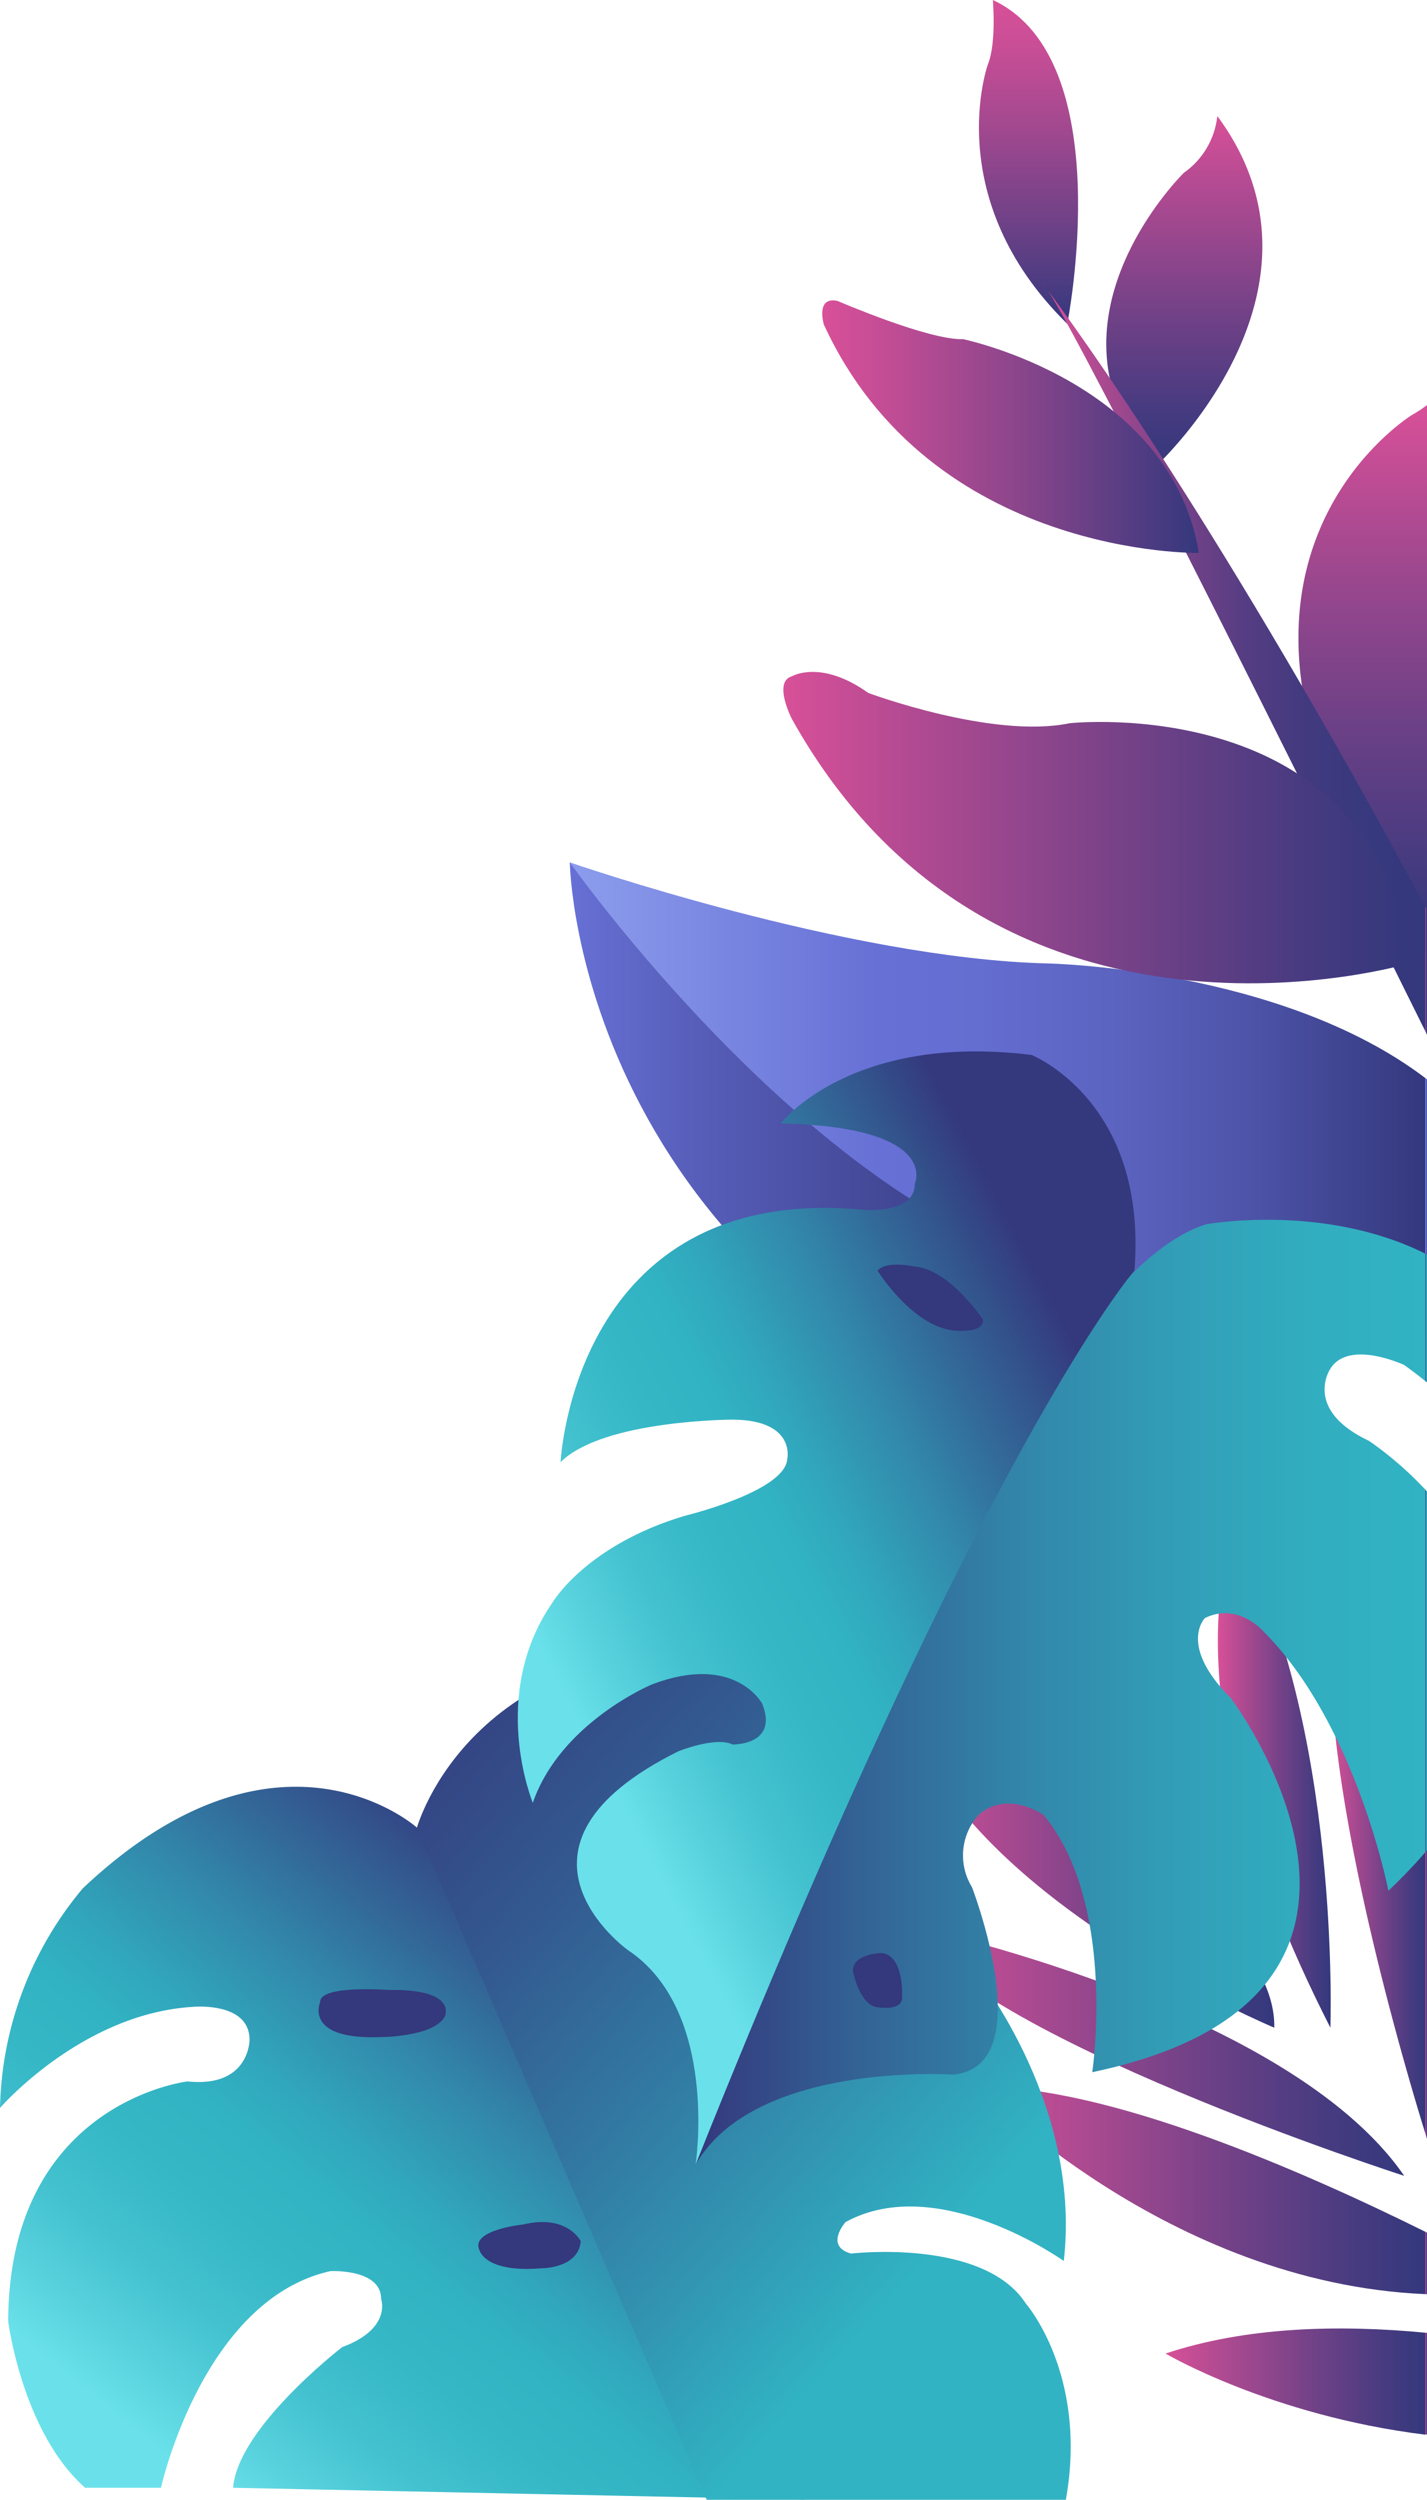 <svg xmlns="http://www.w3.org/2000/svg" xmlns:xlink="http://www.w3.org/1999/xlink" viewBox="0 0 241.07 422.03"><defs><style>.cls-1{fill:url(#Degradado_sin_nombre_156);}.cls-2{fill:url(#Degradado_sin_nombre_156-2);}.cls-3{fill:url(#Degradado_sin_nombre_56);}.cls-4{fill:url(#Degradado_sin_nombre_56-2);}.cls-5{fill:url(#Degradado_sin_nombre_129);}.cls-6{fill:url(#Degradado_sin_nombre_129-2);}.cls-7{fill:url(#Degradado_sin_nombre_129-3);}.cls-8{fill:url(#Degradado_sin_nombre_129-4);}.cls-9{fill:url(#Degradado_sin_nombre_129-5);}.cls-10{fill:url(#Degradado_sin_nombre_129-6);}.cls-11{fill:url(#Degradado_sin_nombre_129-7);}.cls-12{fill:url(#Degradado_sin_nombre_129-8);}.cls-13{fill:url(#Degradado_sin_nombre_129-9);}.cls-14{fill:url(#Degradado_sin_nombre_92);}.cls-15{fill:url(#Degradado_sin_nombre_124);}.cls-16{fill:url(#Degradado_sin_nombre_45);}.cls-17{fill:url(#Degradado_sin_nombre_139);}.cls-18{fill:url(#Degradado_sin_nombre_153);}.cls-19{fill:url(#Degradado_sin_nombre_150);}.cls-20{fill:url(#Degradado_sin_nombre_150-2);}.cls-21{fill:url(#Degradado_sin_nombre_150-3);}.cls-22{fill:url(#Degradado_sin_nombre_126);}.cls-23{fill:url(#Degradado_sin_nombre_126-2);}.cls-24{fill:url(#Degradado_sin_nombre_126-3);}.cls-25{fill:url(#Degradado_sin_nombre_92-2);}.cls-26{fill:url(#Degradado_sin_nombre_139-2);}.cls-27{fill:url(#Degradado_sin_nombre_152);}.cls-28{fill:#34387d;}</style><linearGradient id="Degradado_sin_nombre_156" x1="230.06" y1="68.61" x2="230.06" y2="160.69" gradientUnits="userSpaceOnUse"><stop offset="0" stop-color="#d85098"/><stop offset="0.32" stop-color="#9a478e"/><stop offset="0.64" stop-color="#633f85"/><stop offset="0.87" stop-color="#413a7f"/><stop offset="1" stop-color="#34387d"/></linearGradient><linearGradient id="Degradado_sin_nombre_156-2" x1="240.93" y1="68.39" x2="240.93" y2="161.09" xlink:href="#Degradado_sin_nombre_156"/><linearGradient id="Degradado_sin_nombre_56" x1="96.26" y1="185.62" x2="240.78" y2="185.62" gradientUnits="userSpaceOnUse"><stop offset="0" stop-color="#8c9ded"/><stop offset="0.36" stop-color="#6770d5"/><stop offset="0.48" stop-color="#646dd0"/><stop offset="0.63" stop-color="#5c64c1"/><stop offset="0.79" stop-color="#4e54a9"/><stop offset="0.95" stop-color="#3a3f88"/><stop offset="1" stop-color="#34387d"/></linearGradient><linearGradient id="Degradado_sin_nombre_56-2" x1="240.78" y1="203.87" x2="241.07" y2="203.87" xlink:href="#Degradado_sin_nombre_56"/><linearGradient id="Degradado_sin_nombre_129" x1="224.75" y1="313.75" x2="240.78" y2="313.75" gradientUnits="userSpaceOnUse"><stop offset="0" stop-color="#d85098"/><stop offset="0.11" stop-color="#c24d94"/><stop offset="0.54" stop-color="#764288"/><stop offset="0.85" stop-color="#463b80"/><stop offset="1" stop-color="#34387d"/></linearGradient><linearGradient id="Degradado_sin_nombre_129-2" x1="240.78" y1="335.45" x2="241.07" y2="335.45" xlink:href="#Degradado_sin_nombre_129"/><linearGradient id="Degradado_sin_nombre_129-3" x1="205.74" y1="300.45" x2="224.81" y2="300.45" xlink:href="#Degradado_sin_nombre_129"/><linearGradient id="Degradado_sin_nombre_129-4" x1="196.9" y1="402.07" x2="240.78" y2="402.07" xlink:href="#Degradado_sin_nombre_129"/><linearGradient id="Degradado_sin_nombre_129-5" x1="240.78" y1="402.44" x2="241.07" y2="402.44" xlink:href="#Degradado_sin_nombre_129"/><linearGradient id="Degradado_sin_nombre_129-6" x1="240.78" y1="382.05" x2="241.07" y2="382.05" xlink:href="#Degradado_sin_nombre_129"/><linearGradient id="Degradado_sin_nombre_129-7" x1="165.33" y1="369.82" x2="240.78" y2="369.82" xlink:href="#Degradado_sin_nombre_129"/><linearGradient id="Degradado_sin_nombre_129-8" x1="153.77" y1="346.24" x2="237.22" y2="346.24" xlink:href="#Degradado_sin_nombre_129"/><linearGradient id="Degradado_sin_nombre_129-9" x1="153.77" y1="316.55" x2="215.28" y2="316.55" xlink:href="#Degradado_sin_nombre_129"/><linearGradient id="Degradado_sin_nombre_92" x1="34.87" y1="420.15" x2="107.77" y2="329.63" gradientUnits="userSpaceOnUse"><stop offset="0" stop-color="#6ae1ea"/><stop offset="0.08" stop-color="#59d3de"/><stop offset="0.2" stop-color="#43c1cf"/><stop offset="0.33" stop-color="#35b7c6"/><stop offset="0.44" stop-color="#31b3c3"/><stop offset="0.53" stop-color="#31a6bc"/><stop offset="0.69" stop-color="#3285a9"/><stop offset="0.91" stop-color="#33508b"/><stop offset="1" stop-color="#34387d"/></linearGradient><linearGradient id="Degradado_sin_nombre_124" x1="157.69" y1="380.38" x2="52.15" y2="285.01" gradientUnits="userSpaceOnUse"><stop offset="0" stop-color="#31b3c3"/><stop offset="0.33" stop-color="#3280a6"/><stop offset="0.62" stop-color="#335990"/><stop offset="0.86" stop-color="#344182"/><stop offset="1" stop-color="#34387d"/></linearGradient><linearGradient id="Degradado_sin_nombre_45" x1="96.26" y1="196.93" x2="189.55" y2="196.93" gradientUnits="userSpaceOnUse"><stop offset="0" stop-color="#6770d5"/><stop offset="0.23" stop-color="#575eb9"/><stop offset="0.55" stop-color="#444998"/><stop offset="0.82" stop-color="#383d84"/><stop offset="1" stop-color="#34387d"/></linearGradient><linearGradient id="Degradado_sin_nombre_139" x1="200.07" y1="19.59" x2="200.07" y2="78.76" gradientUnits="userSpaceOnUse"><stop offset="0" stop-color="#d85098"/><stop offset="0.17" stop-color="#b84b93"/><stop offset="0.57" stop-color="#714187"/><stop offset="0.85" stop-color="#453a80"/><stop offset="1" stop-color="#34387d"/></linearGradient><linearGradient id="Degradado_sin_nombre_153" x1="173.75" x2="173.75" y2="54.67" gradientUnits="userSpaceOnUse"><stop offset="0" stop-color="#d85098"/><stop offset="0.14" stop-color="#c94e96"/><stop offset="0.4" stop-color="#a1488f"/><stop offset="0.76" stop-color="#623f85"/><stop offset="1" stop-color="#34387d"/></linearGradient><linearGradient id="Degradado_sin_nombre_150" x1="176.27" y1="48.55" x2="177.06" y2="48.55" gradientUnits="userSpaceOnUse"><stop offset="0" stop-color="#d85098"/><stop offset="0.09" stop-color="#bb4c93"/><stop offset="0.23" stop-color="#92468c"/><stop offset="0.38" stop-color="#704187"/><stop offset="0.52" stop-color="#563d83"/><stop offset="0.67" stop-color="#433a7f"/><stop offset="0.83" stop-color="#38397e"/><stop offset="1" stop-color="#34387d"/></linearGradient><linearGradient id="Degradado_sin_nombre_150-2" x1="177.06" y1="111.58" x2="240.78" y2="111.58" xlink:href="#Degradado_sin_nombre_150"/><linearGradient id="Degradado_sin_nombre_150-3" x1="240.78" y1="163.9" x2="241.07" y2="163.9" xlink:href="#Degradado_sin_nombre_150"/><linearGradient id="Degradado_sin_nombre_126" x1="241.07" y1="282.09" x2="240.78" y2="282.09" gradientUnits="userSpaceOnUse"><stop offset="0" stop-color="#31b3c3"/><stop offset="0.15" stop-color="#31aec0"/><stop offset="0.34" stop-color="#329eb7"/><stop offset="0.56" stop-color="#3285a9"/><stop offset="0.78" stop-color="#336295"/><stop offset="1" stop-color="#34387d"/></linearGradient><linearGradient id="Degradado_sin_nombre_126-2" x1="241.07" y1="222.53" x2="240.78" y2="222.53" xlink:href="#Degradado_sin_nombre_126"/><linearGradient id="Degradado_sin_nombre_126-3" x1="240.78" y1="285.7" x2="117.51" y2="285.7" xlink:href="#Degradado_sin_nombre_126"/><linearGradient id="Degradado_sin_nombre_92-2" x1="97.58" y1="290.74" x2="189.99" y2="242.24" xlink:href="#Degradado_sin_nombre_92"/><linearGradient id="Degradado_sin_nombre_139-2" x1="132.33" y1="139.73" x2="238.15" y2="139.73" xlink:href="#Degradado_sin_nombre_139"/><linearGradient id="Degradado_sin_nombre_152" x1="138.9" y1="72.04" x2="202.53" y2="72.04" gradientUnits="userSpaceOnUse"><stop offset="0" stop-color="#d85098"/><stop offset="0.16" stop-color="#c44d95"/><stop offset="0.49" stop-color="#90468c"/><stop offset="0.95" stop-color="#3e397f"/><stop offset="1" stop-color="#34387d"/></linearGradient></defs><g id="Capa_2" data-name="Capa 2"><g id="Frase"><path class="cls-1" d="M240.78,160.69V68.61A21.05,21.05,0,0,1,238.62,70S193.86,97.23,240.78,160.69Z"/><path class="cls-2" d="M240.78,68.61v92.08c.09.13.2.26.29.4V68.39Z"/><path class="cls-3" d="M96.26,145.59c7.5,36.57,77.82,77.35,77.82,77.35l53.45-2.18,13.25,4.9V182c-24.56-18.63-63.88-19.35-63.88-19.35C143.14,161.84,96.26,145.59,96.26,145.59Z"/><path class="cls-4" d="M240.78,182v43.69l.29.11V182.21Z"/><path class="cls-5" d="M240.78,360.17V309.78A197.61,197.61,0,0,0,226,267.33C220.16,291.09,236.84,347.43,240.78,360.17Z"/><path class="cls-6" d="M240.78,309.78v50.39c.11.35.2.67.29.95V311.18C241,310.72,240.88,310.25,240.78,309.78Z"/><path class="cls-7" d="M224.75,342.33s1.84-51.56-16-83.76C208.78,258.57,195.41,284.83,224.75,342.33Z"/><path class="cls-8" d="M196.9,397.34s17.7,10.46,43.88,13.7V393.82C226.08,392.42,210.44,392.83,196.9,397.34Z"/><path class="cls-9" d="M240.78,393.82V411l.29,0V393.85Z"/><path class="cls-10" d="M240.78,376.78v10.53h.29V376.93Z"/><path class="cls-11" d="M240.78,387.31V376.78c-20.51-10.17-53.95-24.85-75.45-24.44C165.33,352.34,197.14,385.44,240.78,387.31Z"/><path class="cls-12" d="M237.22,367.34s-73.76-23.76-83.45-42.2C153.77,325.14,217.47,338.6,237.22,367.34Z"/><path class="cls-13" d="M215.27,342.33s-50.87-21.25-61.5-51.56C153.77,290.77,215.83,318,215.27,342.33Z"/><path class="cls-14" d="M39.38,420c.78-10.16,18.44-23.75,18.44-23.75,8.44-3.13,6.56-8.13,6.56-8.13,0-5.16-8.59-4.69-8.59-4.69C34.22,388.28,27.19,420,27.19,420H14.38c-10.63-9.38-13-28.13-13-28.13.15-37,30.31-40.47,30.31-40.47,10.47,1.09,10.47-7,10.47-7,0-6.57-9.69-5.58-9.69-5.58C13.75,340,0,355.88,0,355.88a59.57,59.57,0,0,1,14-37.09c33.13-31.25,56.47-10.21,56.47-10.21S132.52,419.22,136,422Z"/><path class="cls-15" d="M70.43,308.58s9.27-34.07,58.65-30.32l34.69,53.45s19.07,22.5,15.94,50c0,0-21.25-15.15-36.88-6.56,0,0-3.59,4.06.94,5.31,0,0,22.34-2.65,29.53,8.44,0,0,10.54,12,6.76,33.13H119.39Z"/><path class="cls-16" d="M189.55,248.26C97.2,221.07,96.26,145.59,96.26,145.59s41.71,59.07,84.62,68.92Z"/><path class="cls-17" d="M195.23,78.76s32.3-29.59,10.42-59.17A13.48,13.48,0,0,1,200,29.17S174,54.59,195.23,78.76Z"/><path class="cls-18" d="M180.3,54.67S189.19,10,167.73,0c0,0,.62,7.29-.83,10.83C166.9,10.83,158.71,33.49,180.3,54.67Z"/><path class="cls-19" d="M177.06,49.07a5.26,5.26,0,0,0-.79-1Z"/><path class="cls-20" d="M240.78,174.09v-21c-34.17-63.57-59.07-97.8-63.72-104C183.38,58.77,219.8,131.77,240.78,174.09Z"/><path class="cls-21" d="M240.78,153.1v21l.29.6v-21C241,153.47,240.87,153.28,240.78,153.1Z"/><path class="cls-22" d="M240.78,251.48v61.23l.29-.36V251.81Z"/><path class="cls-23" d="M240.78,211.65v21.51l.29.24V211.81Z"/><path class="cls-24" d="M203.78,206.69c-36.57,11.25-86.27,158.77-86.27,158.77,10-17.5,43.55-15.21,43.55-15.21,14.8-1.46,3.13-31.67,3.13-31.67a10.21,10.21,0,0,1,1.14-12.19c4.9-4.27,10.94,0,10.94,0,12.5,15,8.25,43.45,8.25,43.45C245.9,337,207.94,286.7,207.94,286.7c-9-9-4.37-13.54-4.37-13.54,5.62-2.71,9.89,2.29,9.89,2.29,15.63,15.63,21.09,43.76,21.09,43.76q3.47-3.3,6.23-6.5V251.48a59.39,59.39,0,0,0-9.5-8.22c-11.25-5.31-6.53-12.19-6.53-12.19,3.16-5,12.47-.62,12.47-.62,1.24.89,2.42,1.79,3.56,2.71V211.65C223.56,203.07,203.78,206.69,203.78,206.69Z"/><path class="cls-25" d="M117.51,365.46s4-26-11.46-36.25c0,0-24.16-17.3,8.55-33.55,0,0,6.35-2.55,9.17-1.14,0,0,7.81.15,5-6.88,0,0-4.54-8.59-18.6-3.28,0,0-15.47,6.41-20.16,20,0,0-7.5-18.13,3.28-33.75,0,0,5.63-9.69,22.35-14.69,0,0,16.88-4.07,17.35-9.54,0,0,1.56-6.56-9.07-6.71,0,0-22,0-29.22,7.18,0,0,2.19-46.88,50.63-42.66,0,0,9.22,1.1,9.22-4.37,0,0,4.38-9.54-22.66-10.16,0,0,11.72-15.32,42.35-11.56,0,0,19.67,7.76,17.41,36.41C191.65,214.51,166.43,243.1,117.51,365.46Z"/><path class="cls-26" d="M238.15,162.62s-69.69,20.94-104.38-41.25c0,0-3.23-6.25,0-7.19,0,0,4.89-2.92,12.92,2.81,0,0,21,7.82,34,5.11C180.65,122.1,232.32,116.47,238.15,162.62Z"/><path class="cls-27" d="M202.53,93.35s-45.22.83-63.35-38.55c0,0-1.45-4.79,2.3-4,0,0,15.41,6.67,21.25,6.46C162.73,57.3,197.73,64.38,202.53,93.35Z"/><path class="cls-28" d="M54.09,338s-2.81,6.25,9.7,5.93c0,0,9.45.07,11.37-3.51,0,0,2.17-4.59-9.2-4.46C66,336,54,335,54.09,338Z"/><path class="cls-28" d="M81,379.89s.89,3.83,10.34,3.06c0,0,6.38.1,6.77-4.59,0,0-2.3-4.6-9.71-2.81C88.43,375.55,79.37,376.44,81,379.89Z"/><path class="cls-28" d="M144.09,332.78s1.15,6.13,4.47,6.13c0,0,4.09.64,3.83-1.91,0,0,.38-7-3.57-7.28C148.82,329.72,144,329.85,144.09,332.78Z"/><path class="cls-28" d="M148.25,214.51s6.69,10.78,14.48,10.15c0,0,3.58.12,3.32-1.92,0,0-5.74-8.55-11.62-8.93C154.43,213.81,149.72,212.78,148.25,214.51Z"/></g></g></svg>
